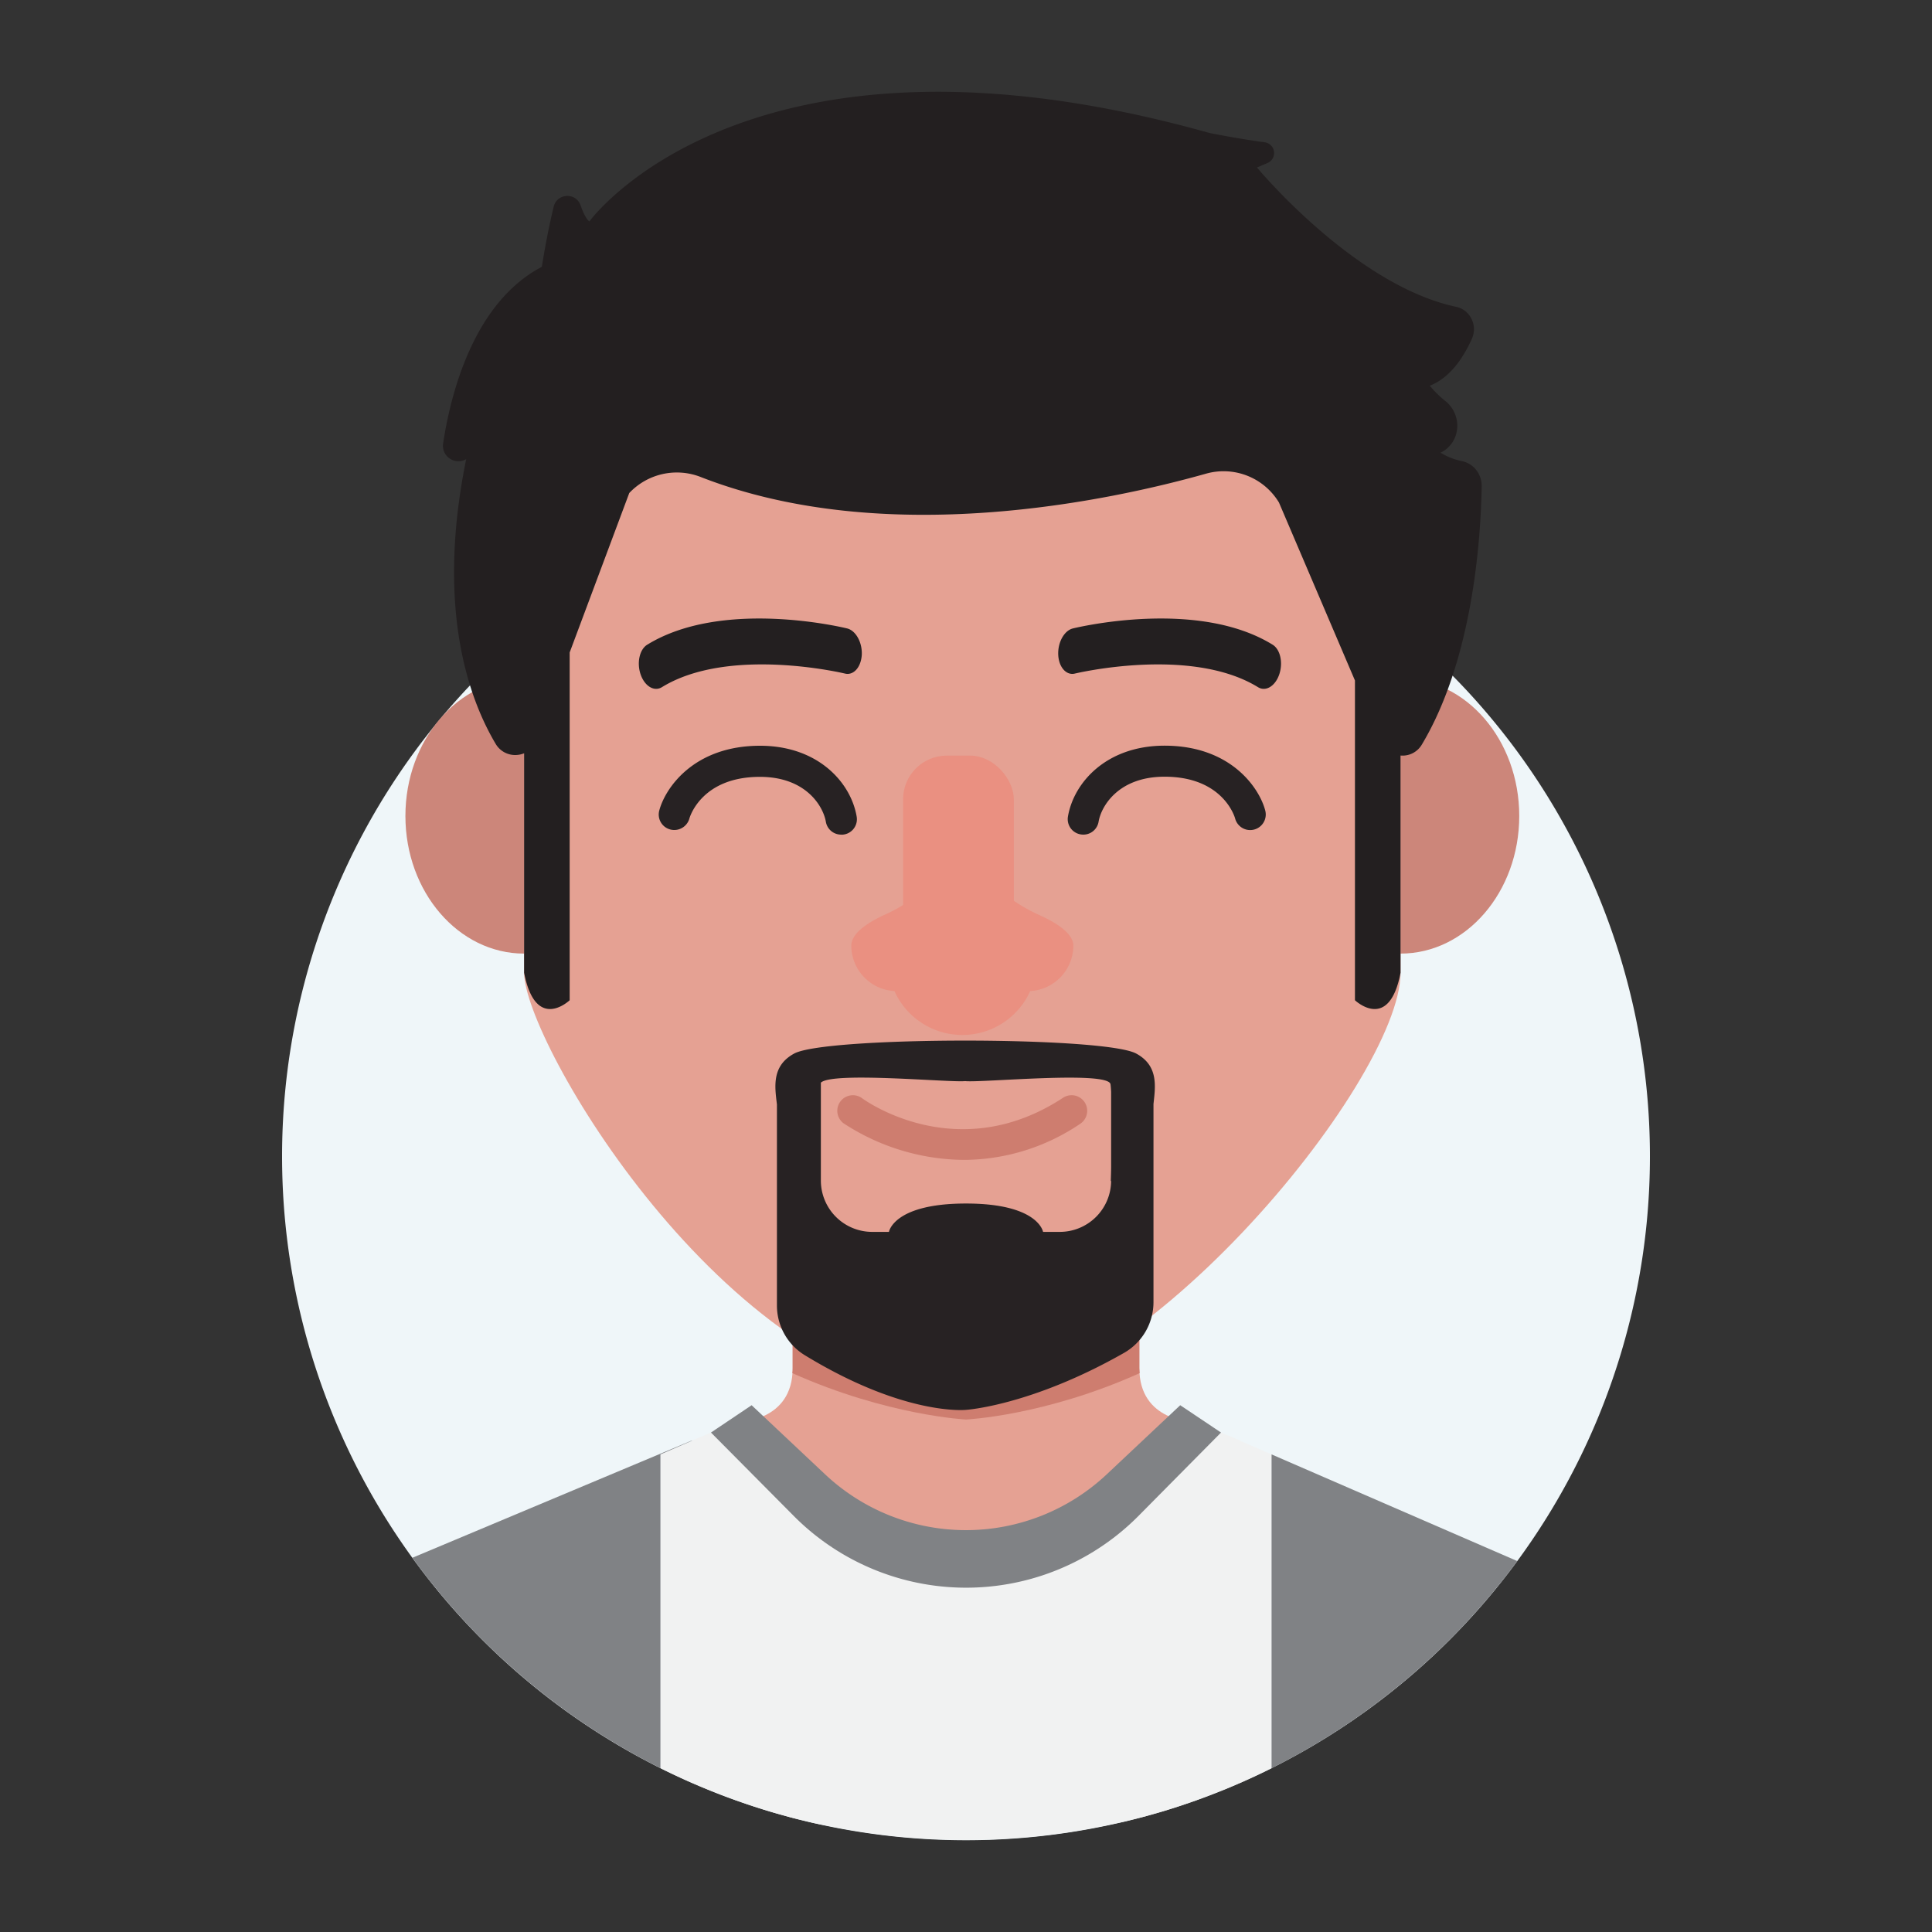 <svg id="Layer_1" data-name="Layer 1" xmlns="http://www.w3.org/2000/svg" viewBox="0 0 500 500"><rect x="0" y="0" width="500" height="500" fill="#333333" stroke="none"/><defs><style>.cls-1{fill:#eff6f9;}.cls-2{fill:#e5a193;}.cls-3{fill:#ce7d6f;}.cls-4{fill:#f1f2f2;}.cls-5{fill:#808285;}.cls-6{fill:#cc867a;}.cls-7{fill:#231f20;}.cls-8{fill:#272223;}.cls-9{fill:#ea9081;}</style></defs><title>Tawk_Avatar-Male</title><path class="cls-1" d="M250,476.25a177,177,0,1,1,177-177,177,177,0,0,1-177,177"/><path class="cls-2" d="M294.86,354.1v-32L250,354.1l-44.86-32v32C205.14,368,191,368,191,368l59,58.72L309,368S294.86,368,294.86,354.1Z"/><path class="cls-3" d="M294.86,322.09,250,354.1l-44.86-32v32c0,.45,0,.85-.08,1.27,24.59,11,44.94,12,44.94,12s20.35-.93,44.94-12c0-.42-.08-.82-.08-1.27Z"/><path class="cls-4" d="M329.08,376.4l-8.16-3.54v-.07L316,370.74h-7.14l-19.05,21.52a53.21,53.21,0,0,1-79.68,0l-19-21.52H184l-4.89,2.05v.07l-8.16,3.54v81.21q4,2,8.16,3.82h0l.55.23,1.44.62c1,.41,2,.82,2.94,1.21l1.7.67c.91.36,1.83.71,2.75,1.05l1.82.67,2.7.94,1.87.63,2.76.88,1.84.56c1,.3,2,.57,3,.85l1.66.47c1.32.35,2.65.69,4,1l.7.18c1.56.37,3.12.72,4.7,1l1.62.32c1,.21,2.1.42,3.16.61l1.92.33,2.91.48,2,.29,2.85.39,2.08.24c1,.11,1.92.21,2.89.3l2.05.19,3,.22,2,.13c1.11.06,2.22.11,3.34.15.55,0,1.1.05,1.66.06,1.67.05,3.35.08,5,.08h0c1.68,0,3.36,0,5-.08.56,0,1.11,0,1.66-.06,1.12,0,2.23-.09,3.34-.15l2-.13,3-.22,2.05-.19c1-.09,1.93-.19,2.89-.3l2.08-.24,2.85-.39,2-.29,2.91-.48,1.92-.33c1.06-.19,2.11-.4,3.16-.61l1.62-.32c1.58-.33,3.14-.68,4.7-1l.7-.18c1.33-.32,2.66-.66,4-1l1.67-.47c1-.28,2-.55,3-.85l1.84-.56,2.76-.88,1.87-.63,2.7-.94,1.82-.67c.92-.34,1.84-.69,2.75-1.05l1.7-.67c1-.39,2-.8,2.94-1.21l1.44-.62.55-.23h0q4.14-1.81,8.16-3.82Z"/><path class="cls-5" d="M305.44,363.67l-19,17.87a53.2,53.2,0,0,1-72.92,0l-19-17.87L184,370.74l21.41,21.57a62.86,62.86,0,0,0,89.24,0L316,370.74Z"/><ellipse class="cls-6" cx="135.64" cy="211.17" rx="30.72" ry="35.62"/><ellipse class="cls-6" cx="362.46" cy="211.17" rx="30.72" ry="35.62"/><path class="cls-2" d="M170.51,87c-20.25,0-34.87,30.09-34.87,50.34V251.74c0,17.7,51.53,105.75,111.64,110.49,44.48,3.51,115.18-82.12,115.18-110.49V137.37c0-37.28.29-36.67-36.68-36.67Z"/><path class="cls-7" d="M382.06,121.65a6.35,6.35,0,0,0-3.74-2.32,17.07,17.07,0,0,1-5.52-2.18l.21-.1a7.46,7.46,0,0,0,3.75-4.41,8.18,8.18,0,0,0-2.73-8.88,26.57,26.57,0,0,1-4-3.94c5.37-2.09,8.83-7.53,10.89-12.14a6,6,0,0,0-.09-5.14,5.76,5.76,0,0,0-4-3.14c-26.3-5.59-51.53-36.06-51.53-36.06L328,42.2a2.81,2.81,0,0,0-.7-5.38c-7.44-1-14.34-2.42-14.34-2.42C193.33.85,152.52,57.32,152.52,57.32c-.82-.65-1.58-2.24-2.26-4.17a3.59,3.59,0,0,0-4.08-2.38,3.53,3.53,0,0,0-2.88,2.7c-1.85,7.57-3.08,15.59-3.08,15.59-17.78,9.3-23.65,33.18-25.54,45.72a3.94,3.94,0,0,0,1.71,3.89,4,4,0,0,0,4.26.16c-7.86,38.61.69,62,7.62,73.67a5.84,5.84,0,0,0,5.65,2.87,6,6,0,0,0,1.72-.42v56.79c3,15.54,11.79,7.12,11.79,7.12v-90l15.42-41.26a16.92,16.92,0,0,1,18.6-4.11c47.85,18.63,106,6.05,130.69-.91A16.73,16.73,0,0,1,331,130.06l19.66,46.05v82.75s8.84,8.42,11.8-7.12V195.53a5.78,5.78,0,0,0,5.49-2.8c13.27-22.14,15.29-53.5,15.51-66.88A6.66,6.66,0,0,0,382.06,121.65Z"/><path class="cls-8" d="M217.73,216a4,4,0,0,1-4-3.34c-.69-4-5.15-11.61-17.06-11.61-15.07,0-18.14,10.35-18.26,10.79a4.06,4.06,0,0,1-4.94,2.83,4,4,0,0,1-2.86-4.88C172.13,204,179.51,193,196.7,193c15,0,23.49,9.49,25,18.3a4,4,0,0,1-4,4.72Z"/><path class="cls-8" d="M280.36,216a4.2,4.2,0,0,1-.69-.06,4,4,0,0,1-3.28-4.66c1.52-8.81,10-18.3,25-18.3,17.19,0,24.56,11,26.06,16.81a4,4,0,0,1-7.81,2c-.14-.52-3.25-10.78-18.25-10.78-11.91,0-16.37,7.59-17.07,11.61A4,4,0,0,1,280.36,216Z"/><path class="cls-9" d="M277.78,244.73c0-3.15-4.4-6-9.25-8.11a44.65,44.65,0,0,1-15.48-12c-3.14-3.6-6.15-3.17-9.06.56a40.76,40.76,0,0,1-15.18,11.62c-4.52,2.09-8.49,4.86-8.49,7.91a11.79,11.79,0,0,0,11.16,11.77,19.26,19.26,0,0,0,35.14,0A11.79,11.79,0,0,0,277.78,244.73Z"/><path class="cls-7" d="M219.69,174.38a2.64,2.64,0,0,1-1-.06c-.3-.07-30-7.16-47.39,3.52-2,1.23-4.45-.25-5.5-3.28s-.29-6.49,1.7-7.71c19.42-11.95,50.43-4.53,51.74-4.21,2.24.55,3.94,3.61,3.79,6.83C222.86,172.19,221.47,174.15,219.69,174.38Z"/><path class="cls-7" d="M277.17,174.38a2.64,2.64,0,0,0,1-.06c.3-.07,30-7.16,47.4,3.52,2,1.23,4.45-.25,5.49-3.28s.29-6.49-1.7-7.71C310,154.9,279,162.32,277.66,162.64c-2.24.55-3.94,3.61-3.79,6.83C274,172.19,275.4,174.15,277.17,174.38Z"/><path class="cls-3" d="M249.52,300.18a57.65,57.65,0,0,1-31.19-9.46,4,4,0,0,1,4.79-6.49c1.06.78,24.87,17.69,52-.13a4,4,0,0,1,4.42,6.75A54,54,0,0,1,249.52,300.18Z"/><rect class="cls-9" x="233.72" y="195.55" width="28.66" height="52.29" rx="11.31" ry="11.31"/><path class="cls-8" d="M294.05,272.66c-8.24-4.47-80.28-4.47-88.52,0-5.9,3.2-5,8.66-4.46,13.17v52a15.07,15.07,0,0,0,7.17,12.87C234.19,366.56,250,364.87,250,364.87s16.88-1.07,40.91-14.75A15.11,15.11,0,0,0,298.52,337V285.73C299,281.24,299.9,275.83,294.05,272.66Zm-6.49,29.16c0,1.42-.06,2.73-.09,3.85l.09-.05v0a13.29,13.29,0,0,1-13.4,13.19h-4.22s-1.16-7.34-19.94-7.34-19.94,7.34-19.94,7.34h-4.22a13.29,13.29,0,0,1-13.4-13.19V280.19c3-2.9,33.26,0,37.35-.4,4.27.46,37.15-2.77,37.61.83.07.52.12,1.19.16,1.94Z"/><path class="cls-5" d="M170.92,376.4l8.16-3.54v-.07l-72.36,30.36a177.77,177.77,0,0,0,64.2,54.44Z"/><path class="cls-5" d="M174.51,459.35l-2.07-1Z"/><path class="cls-5" d="M176.83,460.41c.75.34,1.49.7,2.25,1h0C178.32,461.1,177.58,460.75,176.83,460.41Z"/><path class="cls-5" d="M392.66,404l-63.58-27.6v81.21A177.66,177.66,0,0,0,392.66,404Z"/></svg>